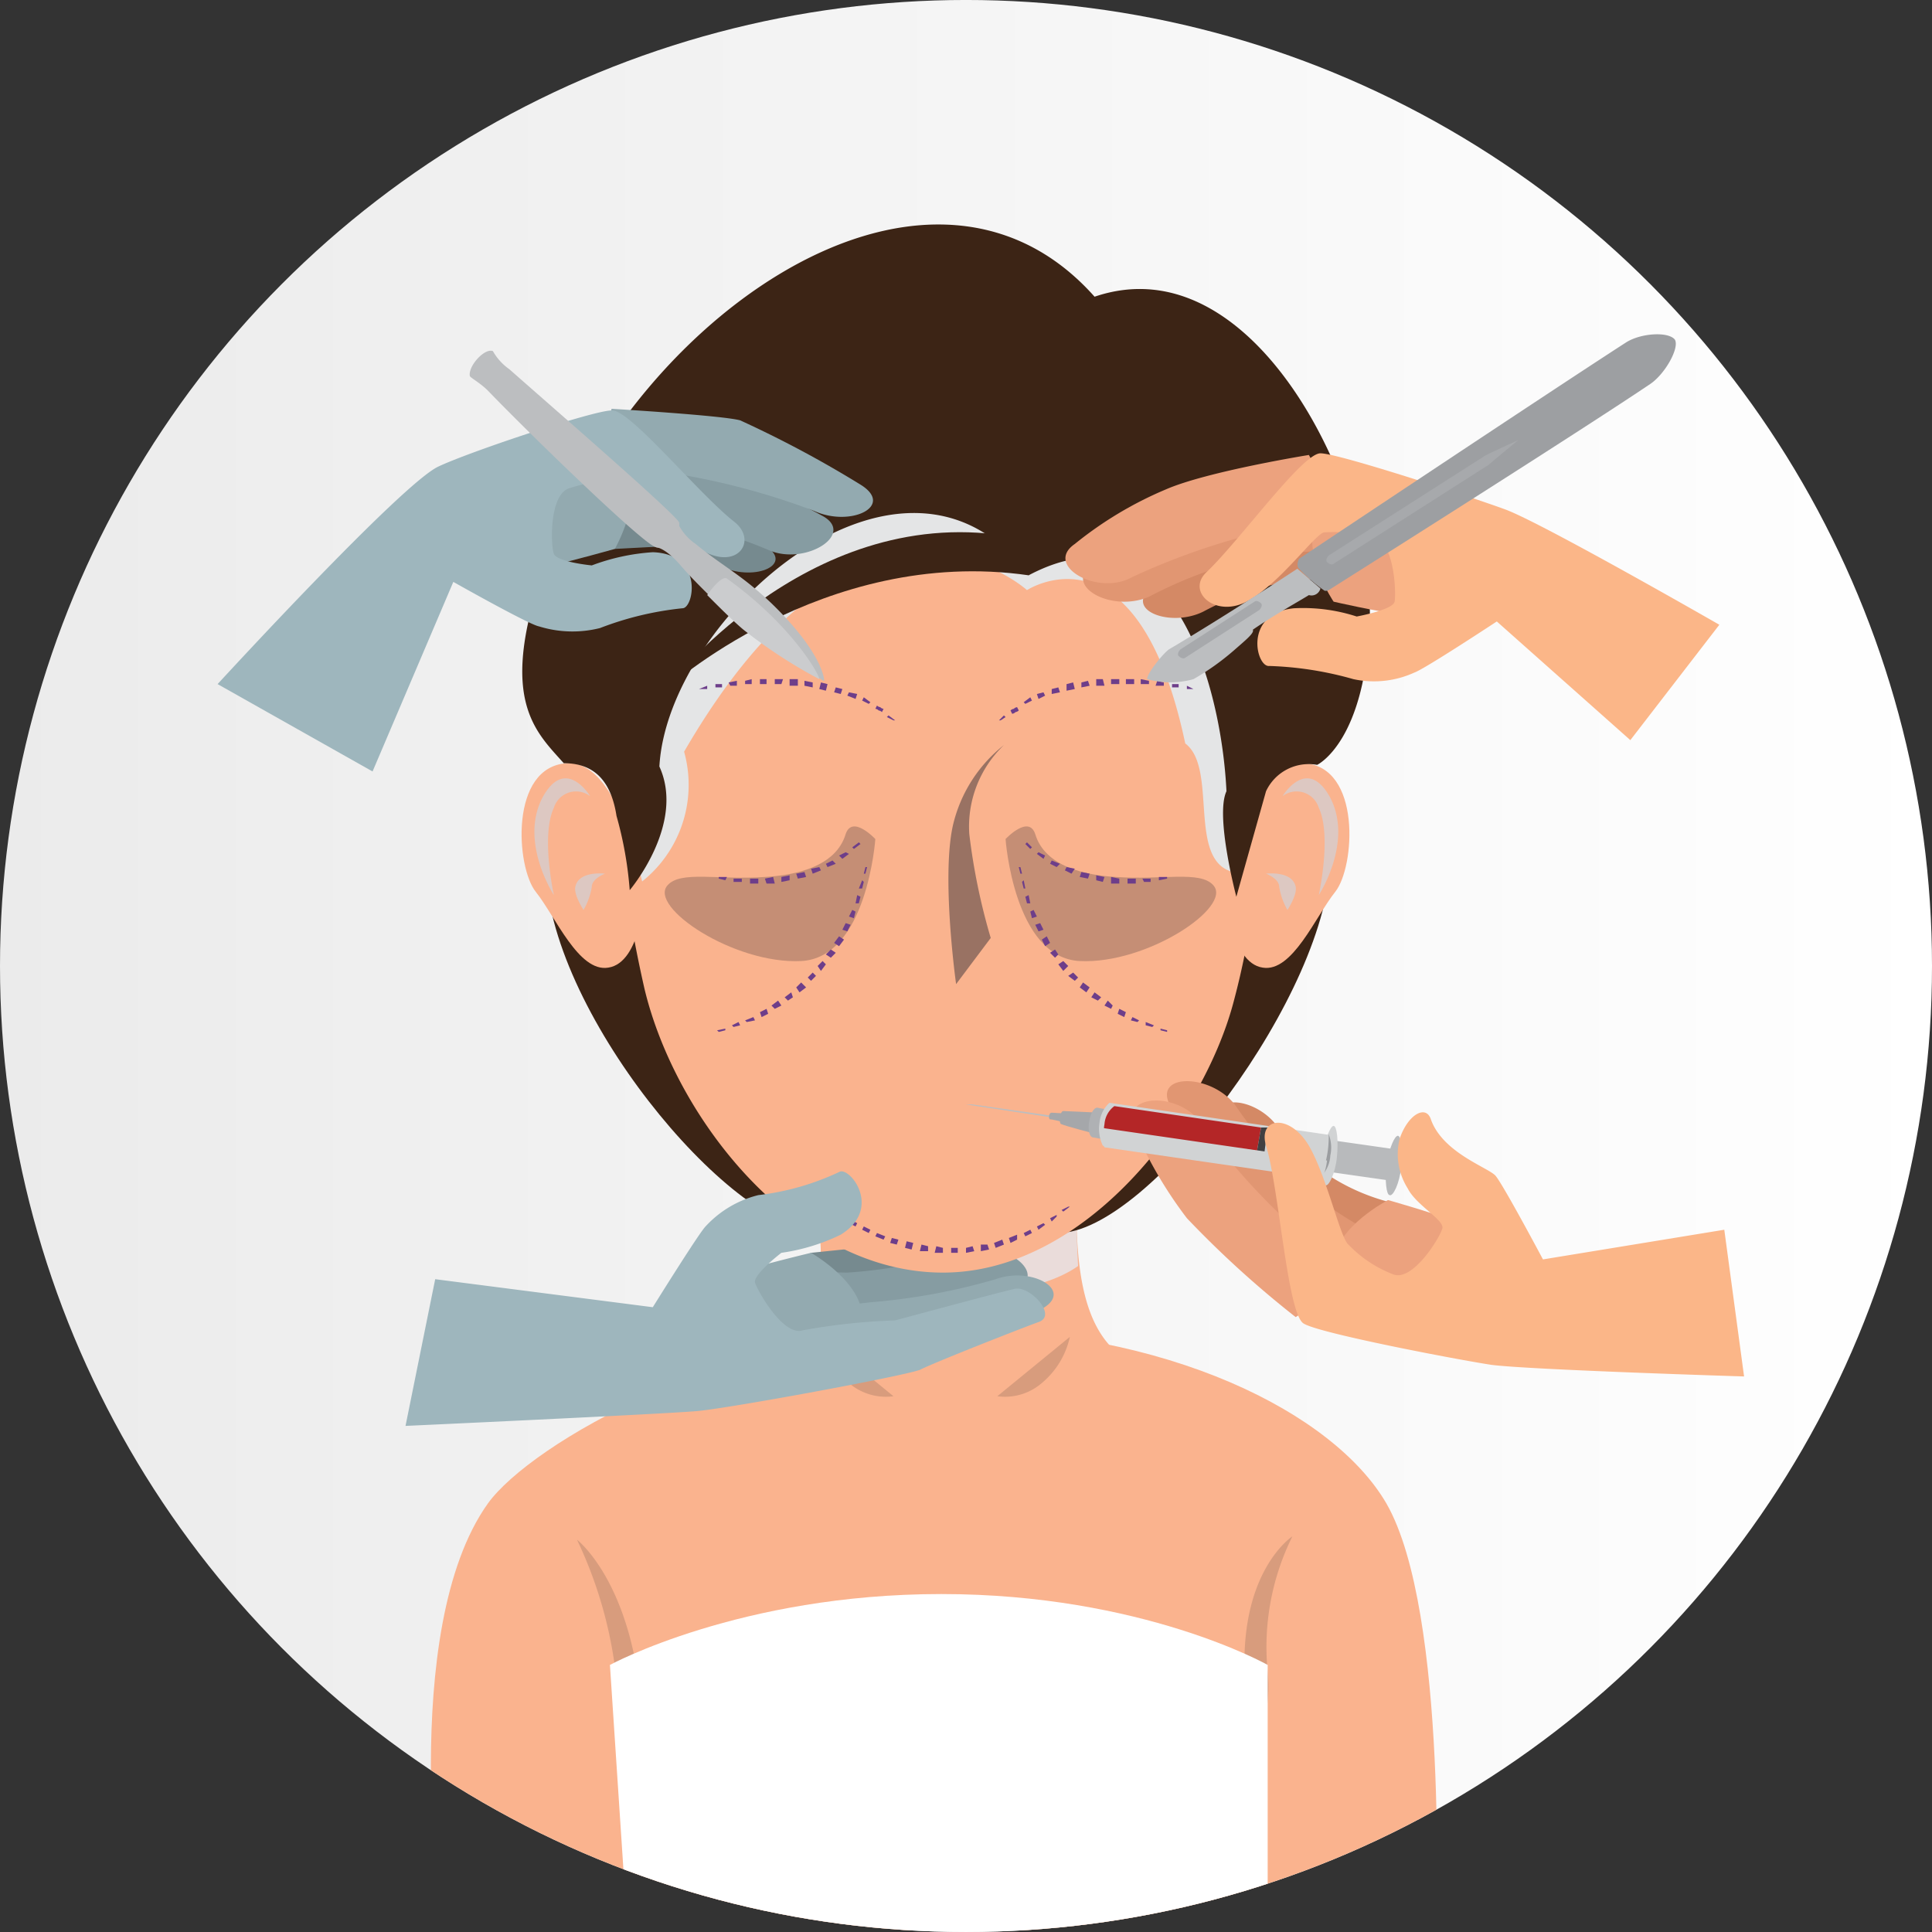 <svg xmlns="http://www.w3.org/2000/svg" xmlns:xlink="http://www.w3.org/1999/xlink" width="117.2" height="117.199" viewBox="0 0 117.2 117.199">
  <rect x="0" y="0" width="117.2" height="117.199" fill="#333333" stroke="none"/>
  <defs>
    <linearGradient id="linear-gradient" y1="0.5" x2="1" y2="0.5" gradientUnits="objectBoundingBox">
      <stop offset="0" stop-color="#ebebeb"/>
      <stop offset="1" stop-color="#fff"/>
    </linearGradient>
    <clipPath id="clip-path">
      <circle id="Ellipse_1612" data-name="Ellipse 1612" cx="58.6" cy="58.6" r="58.6" transform="translate(8.2 8.8)"/>
    </clipPath>
  </defs>
  <g id="plastic_Surgeon" data-name="plastic Surgeon" transform="translate(-8.2 -8.801)">
    <circle id="Ellipse_1611" data-name="Ellipse 1611" cx="58.6" cy="58.6" r="58.6" transform="translate(8.2 8.8)" fill="url(#linear-gradient)"/>
    <g id="Group_6579" data-name="Group 6579">
      <g id="Group_6578" data-name="Group 6578" clip-path="url(#clip-path)">
        <g id="Group_6573" data-name="Group 6573">
          <g id="Group_6547" data-name="Group 6547">
            <path id="Path_44561" data-name="Path 44561" d="M37.8,100c-5.5,7.7-2.8,25.9-2.8,25.9H95.3s.8-19.3-3-25.9C89.1,94.5,79,89.4,65.7,89.4S40.4,96.4,37.8,100Z" fill="#fab38e"/>
            <path id="Path_44562" data-name="Path 44562" d="M75.5,90.4c-.3.7-.3,2.3-2.2,3.4-1.1.7-3,1.2-6,1.2-8.1,0-13-3.7-12-4.5a7.448,7.448,0,0,0,2.5-7.4,38.848,38.848,0,0,1-.6-5.3,2.958,2.958,0,0,1,.2-1c.9-2.1,4.5-3.1,8-3.1h.7c3.8.1,7.4,1.2,7.4,3.3C73.6,81.5,72.9,87.5,75.5,90.4Z" fill="#fab38e"/>
            <path id="Path_44563" data-name="Path 44563" d="M57.9,83.1a6.118,6.118,0,0,1-.8-3.1s.2-1.5.2-2.2a2.958,2.958,0,0,1,.2-1c.9-2.1,4.5-3.1,8-3.1h.7c3.8.1,7.4,1.2,7.4,3.3a82.227,82.227,0,0,0,0,8.6C70.5,87.8,62.6,88.3,57.9,83.1Z" fill="#eadcda"/>
            <path id="Path_44564" data-name="Path 44564" d="M85.1,110.2c.2,2-.3,3.6-.7,3.6s-.6-1.6-.7-3.6c-.2-6.2,2.9-8.2,2.9-8.2a15.1,15.1,0,0,0-1.5,8.2Z" fill="#d89c7d"/>
            <path id="Path_44565" data-name="Path 44565" d="M71.4,92.7a3.422,3.422,0,0,1-2.7.8l4.4-3.6a5.039,5.039,0,0,1-1.7,2.8Z" fill="#d89c7d"/>
            <path id="Path_44566" data-name="Path 44566" d="M59.7,92.7a3.422,3.422,0,0,0,2.7.8L58,89.9a4.43,4.43,0,0,0,1.7,2.8Z" fill="#d89c7d"/>
            <path id="Path_44567" data-name="Path 44567" d="M45.5,109.9c.3,1.9.6,3.9.9,3.9.4,0,.8-2,.4-3.9-1-5.7-3.6-7.7-3.6-7.7A25.953,25.953,0,0,1,45.5,109.9Z" fill="#d89c7d"/>
            <path id="Path_44568" data-name="Path 44568" d="M45.2,109.8l1.3,19.7H85.1V109.8s-7.6-4.3-19.8-4.3S45.2,109.8,45.2,109.8Z" fill="#fff"/>
          </g>
          <g id="Group_6548" data-name="Group 6548">
            <path id="Path_44569" data-name="Path 44569" d="M65,83.8a20.32,20.32,0,0,1-3.7.6l-3.9.4-5.5,3.3s6.7-.1,9.2-.7a44.581,44.581,0,0,0,6.8-2.3C69.9,84.2,67.2,83,65,83.8Z" fill="#768a8f"/>
            <path id="Path_44570" data-name="Path 44570" d="M66.8,84.6A28.711,28.711,0,0,1,59.6,86a26.077,26.077,0,0,1-5.8-.7L52.4,89s8.6.5,11.3,0a22.908,22.908,0,0,0,6.1-2C71.9,86.1,69.1,84,66.8,84.6Z" fill="#869ca2"/>
            <path id="Path_44571" data-name="Path 44571" d="M68.6,86.4A37.8,37.8,0,0,1,61,87.8a16.925,16.925,0,0,1-5.7-.2l.6,3.8s6.7.2,7.8,0a71.28,71.28,0,0,0,7.7-3.2C73.4,87.1,70.8,85.6,68.6,86.4Z" fill="#93aab0"/>
            <path id="Path_44572" data-name="Path 44572" d="M60.5,88.6c-.1-2.1-3.1-3.8-3.1-3.8s-2.5.6-4.2,1.1a2.727,2.727,0,0,1-2.3,0s1.9,4.1,3.5,4.8C56.1,91.5,59.7,88.8,60.5,88.6Z" fill="#93aab0"/>
          </g>
          <g id="Group_6570" data-name="Group 6570">
            <path id="Path_44573" data-name="Path 44573" d="M62.1,76.6c0,8.8.9,6.8-4.4,6.8-5.2,0-16.4-13.4-16.4-22.2s6.1-.5,11.3-.5C57.8,60.8,62.1,67.9,62.1,76.6Z" fill="#3c2415"/>
            <path id="Path_44574" data-name="Path 44574" d="M66.8,75.1c0,8.1,0,8.5,5.6,8.5,5.5,0,16.5-14.7,16.5-22.8s-6.5-.4-12-.4C71.2,60.4,66.8,67,66.8,75.1Z" fill="#3c2415"/>
            <path id="Path_44575" data-name="Path 44575" d="M85.3,49.9c-.1-1.7.1-4.4-.1-5.8-2.2-2.7-11.1-7.9-19.1-8-9-.1-17.2,5.1-20.5,8.5-.2,1.5-.3,8.8-.3,8.8a82.048,82.048,0,0,0,2,15.4C49.2,76.7,56.5,86,65.4,86,74,86,81.1,76.7,83,69.7,84.3,64.9,85,59.2,85.3,49.9Z" fill="#fab38e"/>
            <path id="Path_44576" data-name="Path 44576" d="M68.3,65.7l-2.1,2.8s-.9-6.4-.2-9.6A8.711,8.711,0,0,1,69.1,54,6.832,6.832,0,0,0,67,59.4a38.119,38.119,0,0,0,1.3,6.3Z" fill="#997263"/>
            <path id="Path_44577" data-name="Path 44577" d="M73.7,67.1c-4-.2-4.5-7.4-4.5-7.4s1.4-1.5,1.8-.3c.6,2,3.1,2.5,4.9,2.6,2.8.2,5.1-.4,5.9.5C83,63.8,77.8,67.3,73.7,67.1Z" fill="#906a5c" opacity="0.5"/>
            <path id="Path_44578" data-name="Path 44578" d="M56.8,67.1c4-.2,4.5-7.4,4.5-7.4s-1.4-1.5-1.8-.3c-.6,2-3.1,2.5-4.9,2.6-2.8.2-5.1-.4-5.9.5C47.5,63.8,52.7,67.3,56.8,67.1Z" fill="#906a5c" opacity="0.5"/>
            <path id="Path_44579" data-name="Path 44579" d="M82.7,51.2a15.986,15.986,0,0,1,.5-2.1A6.938,6.938,0,0,1,82,45.2a6.831,6.831,0,0,0-1.7-3.9L65,35.7c.2.2-13.8,5.6-13.8,5.6a7.028,7.028,0,0,0-2.3,4.6,8.149,8.149,0,0,1-1.2,3.9c.2.7-1.3,13-1.3,13a7.492,7.492,0,0,0,3.3-8.4c10.9-18.8,20.8-9.8,20.8-9.8s6.7-4.4,9.6,9.3c2,1.5.1,7.1,2.9,7.8C83.1,61.4,82.3,55.1,82.7,51.2Z" fill="#e4e5e6"/>
            <g id="Group_6549" data-name="Group 6549">
              <path id="Path_44580" data-name="Path 44580" d="M47.3,63s-.2,4.2-2.2,4.5c-1.8.3-3.2-3.1-4.4-4.6s-1.6-7.6,1.9-7.8C45.9,54.9,47.3,63,47.3,63Z" fill="#fab38e"/>
              <path id="Path_44581" data-name="Path 44581" d="M41.1,57.2c-1.4,2.7.7,5.9.7,5.9s-.8-3.6,0-5.3a1.41,1.41,0,0,1,2.2-.7S42.5,54.6,41.1,57.2Z" fill="#ddc8c2"/>
              <path id="Path_44582" data-name="Path 44582" d="M44.1,62.6a4.169,4.169,0,0,1-.5,1.4s-.6-.9-.5-1.4c.2-1,1.8-.8,1.8-.8S44.1,62.1,44.1,62.6Z" fill="#ddc8c2"/>
            </g>
            <g id="Group_6550" data-name="Group 6550">
              <path id="Path_44583" data-name="Path 44583" d="M82.6,63s.2,4.2,2.2,4.5c1.8.3,3.2-3.1,4.4-4.6s1.6-7.6-1.9-7.8C84.1,54.9,82.6,63,82.6,63Z" fill="#fab38e"/>
              <path id="Path_44584" data-name="Path 44584" d="M88.9,57.2c1.4,2.7-.7,5.9-.7,5.9s.8-3.6,0-5.3a1.41,1.41,0,0,0-2.2-.7S87.5,54.6,88.9,57.2Z" fill="#ddc8c2"/>
              <path id="Path_44585" data-name="Path 44585" d="M85.8,62.6a4.169,4.169,0,0,0,.5,1.4s.6-.9.5-1.4c-.2-1-1.8-.8-1.8-.8S85.8,62.1,85.8,62.6Z" fill="#ddc8c2"/>
            </g>
            <path id="Path_44586" data-name="Path 44586" d="M91.3,46.2c.1-7.7-7-22.7-16.7-19.4-10.4-11.7-29.2,2-33.9,18-2,6.7.1,8.5,1.7,10.3,1.4,0,2.8.6,3.2,3.2a22.767,22.767,0,0,1,.8,4.5s3.4-4,1.8-7.5c.5-9.1,14.9-21.8,22.4-11.6,8.7-4.6,11.7,6.7,12,13.1-.7,1.5.6,6.4.6,6.4L85,56.8a2.856,2.856,0,0,1,3.1-1.6S91.1,53.8,91.3,46.2Z" fill="#3c2415"/>
            <path id="Path_44587" data-name="Path 44587" d="M69.2,41.3C57,39.4,48.5,50.7,48.5,50.7s9.6-8.8,22.1-7C71.3,42.6,70.5,41.5,69.2,41.3Z" fill="#3c2415"/>
            <g id="Group_6552" data-name="Group 6552">
              <g id="Group_6551" data-name="Group 6551">
                <path id="Path_44588" data-name="Path 44588" d="M62.9,53l-.1-.2h0Z" fill="#6d3e8a"/>
                <path id="Path_44589" data-name="Path 44589" d="M62.4,52.5l-.4-.2.1-.1.4.3Z" fill="#6d3e8a"/>
                <path id="Path_44590" data-name="Path 44590" d="M61.7,52a.349.349,0,0,0-.2-.1.31.31,0,0,0-.2-.1l.1-.2a.349.349,0,0,0,.2.1.31.31,0,0,0,.2.1Z" fill="#6d3e8a"/>
                <path id="Path_44591" data-name="Path 44591" d="M60.9,51.5l-.4-.2.1-.2.4.3Z" fill="#6d3e8a"/>
                <path id="Path_44592" data-name="Path 44592" d="M60.1,51.2l-.5-.2.1-.2.5.1Z" fill="#6d3e8a"/>
                <path id="Path_44593" data-name="Path 44593" d="M59.2,50.9l-.4-.1.1-.3.4.1Z" fill="#6d3e8a"/>
                <path id="Path_44594" data-name="Path 44594" d="M58.3,50.7l-.4-.1.1-.4.4.1Z" fill="#6d3e8a"/>
                <path id="Path_44595" data-name="Path 44595" d="M57.5,50.5l-.5-.1v-.3l.5.1Z" fill="#6d3e8a"/>
                <path id="Path_44596" data-name="Path 44596" d="M56.6,50.4h-.5V50h.5Z" fill="#6d3e8a"/>
                <path id="Path_44597" data-name="Path 44597" d="M55.6,50.3h-.4V50h.5Z" fill="#6d3e8a"/>
                <path id="Path_44598" data-name="Path 44598" d="M54.7,50.3h-.4V50h.4Z" fill="#6d3e8a"/>
                <path id="Path_44599" data-name="Path 44599" d="M53.8,50.3h-.4v-.2l.4-.1Z" fill="#6d3e8a"/>
                <path id="Path_44600" data-name="Path 44600" d="M52.9,50.4h-.4l-.1-.2.5-.1Z" fill="#6d3e8a"/>
                <path id="Path_44601" data-name="Path 44601" d="M52,50.5h-.4v-.2H52Z" fill="#6d3e8a"/>
                <path id="Path_44602" data-name="Path 44602" d="M51.1,50.6h-.5l.5-.2Z" fill="#6d3e8a"/>
                <path id="Path_44603" data-name="Path 44603" d="M50.2,50.7Z" fill="#6d3e8a"/>
              </g>
            </g>
            <g id="Group_6554" data-name="Group 6554">
              <g id="Group_6553" data-name="Group 6553">
                <path id="Path_44604" data-name="Path 44604" d="M68.3,53l.2-.2h0Z" fill="#6d3e8a"/>
                <path id="Path_44605" data-name="Path 44605" d="M68.8,52.5l.3-.3.1.1-.3.2Z" fill="#6d3e8a"/>
                <path id="Path_44606" data-name="Path 44606" d="M69.5,51.9a.349.349,0,0,1,.2-.1.31.31,0,0,1,.2-.1l.1.2a.349.349,0,0,1-.2.1.31.31,0,0,1-.2.1Z" fill="#6d3e8a"/>
                <path id="Path_44607" data-name="Path 44607" d="M70.3,51.4l.4-.3.1.2-.4.2Z" fill="#6d3e8a"/>
                <path id="Path_44608" data-name="Path 44608" d="M71.1,50.9l.4-.1.1.2-.4.2Z" fill="#6d3e8a"/>
                <path id="Path_44609" data-name="Path 44609" d="M72,50.6l.4-.1.1.3-.5.1Z" fill="#6d3e8a"/>
                <path id="Path_44610" data-name="Path 44610" d="M72.9,50.3l.4-.1.1.4-.5.1Z" fill="#6d3e8a"/>
                <path id="Path_44611" data-name="Path 44611" d="M73.8,50.2l.4-.1.1.3-.5.1Z" fill="#6d3e8a"/>
                <path id="Path_44612" data-name="Path 44612" d="M74.7,50h.4l.1.4h-.5Z" fill="#6d3e8a"/>
                <path id="Path_44613" data-name="Path 44613" d="M75.6,50h.5v.3h-.5Z" fill="#6d3e8a"/>
                <path id="Path_44614" data-name="Path 44614" d="M76.5,50H77v.3h-.5Z" fill="#6d3e8a"/>
                <path id="Path_44615" data-name="Path 44615" d="M77.4,50l.5.1v.2h-.5Z" fill="#6d3e8a"/>
                <path id="Path_44616" data-name="Path 44616" d="M78.4,50.1l.4.1v.2h-.5Z" fill="#6d3e8a"/>
                <path id="Path_44617" data-name="Path 44617" d="M79.3,50.3h.4v.2h-.4Z" fill="#6d3e8a"/>
                <path id="Path_44618" data-name="Path 44618" d="M80.2,50.4l.4.2h-.4Z" fill="#6d3e8a"/>
                <path id="Path_44619" data-name="Path 44619" d="M81.1,50.7Z" fill="#6d3e8a"/>
              </g>
            </g>
            <g id="Group_6557" data-name="Group 6557">
              <g id="Group_6556" data-name="Group 6556">
                <g id="Group_6555" data-name="Group 6555">
                  <path id="Path_44620" data-name="Path 44620" d="M69.9,59.4l.2.2h0Z" fill="#6d3e8a"/>
                  <path id="Path_44621" data-name="Path 44621" d="M70.5,59.9l.3.3-.1.1-.3-.3Z" fill="#6d3e8a"/>
                  <path id="Path_44622" data-name="Path 44622" d="M71.2,60.5l.4.2-.1.2-.4-.3Z" fill="#6d3e8a"/>
                  <path id="Path_44623" data-name="Path 44623" d="M72,61l.5.2-.2.2-.4-.2Z" fill="#6d3e8a"/>
                  <path id="Path_44624" data-name="Path 44624" d="M72.9,61.4l.5.1-.2.3-.4-.2Z" fill="#6d3e8a"/>
                  <path id="Path_44625" data-name="Path 44625" d="M73.8,61.7l.5.1-.1.3-.5-.1Z" fill="#6d3e8a"/>
                  <path id="Path_44626" data-name="Path 44626" d="M74.7,61.9l.5.1-.1.3-.4-.1Z" fill="#6d3e8a"/>
                  <path id="Path_44627" data-name="Path 44627" d="M75.6,62l.5.1v.3h-.5Z" fill="#6d3e8a"/>
                  <path id="Path_44628" data-name="Path 44628" d="M76.6,62.1h.5v.3h-.5Z" fill="#6d3e8a"/>
                  <path id="Path_44629" data-name="Path 44629" d="M77.5,62.1H78v.2h-.4Z" fill="#6d3e8a"/>
                  <path id="Path_44630" data-name="Path 44630" d="M78.5,62H79v.1l-.5.1Z" fill="#6d3e8a"/>
                  <path id="Path_44631" data-name="Path 44631" d="M79.5,61.9l.2-.1Z" fill="#6d3e8a"/>
                </g>
              </g>
            </g>
            <g id="Group_6560" data-name="Group 6560">
              <g id="Group_6559" data-name="Group 6559">
                <g id="Group_6558" data-name="Group 6558">
                  <path id="Path_44632" data-name="Path 44632" d="M57.6,81.5l.2.1v.1Z" fill="#6d3e8a"/>
                  <path id="Path_44633" data-name="Path 44633" d="M58.2,81.9l.4.2-.1.1Z" fill="#6d3e8a"/>
                  <path id="Path_44634" data-name="Path 44634" d="M59,82.4l.4.2-.1.1-.4-.2Z" fill="#6d3e8a"/>
                  <path id="Path_44635" data-name="Path 44635" d="M59.8,82.8l.4.2-.1.2-.4-.2Z" fill="#6d3e8a"/>
                  <path id="Path_44636" data-name="Path 44636" d="M60.6,83.2l.4.2-.1.2-.4-.2Z" fill="#6d3e8a"/>
                  <path id="Path_44637" data-name="Path 44637" d="M61.4,83.6l.5.2-.1.2-.5-.2Z" fill="#6d3e8a"/>
                  <path id="Path_44638" data-name="Path 44638" d="M62.3,83.9l.4.1-.1.3-.4-.1Z" fill="#6d3e8a"/>
                  <path id="Path_44639" data-name="Path 44639" d="M63.2,84.1l.4.1-.1.4-.4-.1Z" fill="#6d3e8a"/>
                  <path id="Path_44640" data-name="Path 44640" d="M64.1,84.3l.4.1v.3H64Z" fill="#6d3e8a"/>
                  <path id="Path_44641" data-name="Path 44641" d="M65,84.4l.4.1v.3h-.5Z" fill="#6d3e8a"/>
                  <path id="Path_44642" data-name="Path 44642" d="M65.9,84.5h.4v.3h-.4Z" fill="#6d3e8a"/>
                  <path id="Path_44643" data-name="Path 44643" d="M66.8,84.5l.4-.1.1.3-.5.1Z" fill="#6d3e8a"/>
                  <path id="Path_44644" data-name="Path 44644" d="M67.7,84.3h.4l.1.3-.5.1Z" fill="#6d3e8a"/>
                  <path id="Path_44645" data-name="Path 44645" d="M68.5,84.2,69,84l.1.3-.5.2Z" fill="#6d3e8a"/>
                  <path id="Path_44646" data-name="Path 44646" d="M69.4,83.9l.5-.2V84l-.4.2Z" fill="#6d3e8a"/>
                  <path id="Path_44647" data-name="Path 44647" d="M70.3,83.6l.4-.2.1.2-.4.2Z" fill="#6d3e8a"/>
                  <path id="Path_44648" data-name="Path 44648" d="M71.1,83.2l.4-.2.1.1-.4.3Z" fill="#6d3e8a"/>
                  <path id="Path_44649" data-name="Path 44649" d="M71.9,82.7l.4-.2v.1l-.3.3Z" fill="#6d3e8a"/>
                  <path id="Path_44650" data-name="Path 44650" d="M72.6,82.2,73,82h.1l-.4.3Z" fill="#6d3e8a"/>
                  <path id="Path_44651" data-name="Path 44651" d="M73.4,81.7l.1-.2Z" fill="#6d3e8a"/>
                </g>
              </g>
            </g>
            <g id="Group_6563" data-name="Group 6563">
              <g id="Group_6562" data-name="Group 6562">
                <g id="Group_6561" data-name="Group 6561">
                  <path id="Path_44652" data-name="Path 44652" d="M69.9,60.7l.1.2h0Z" fill="#6d3e8a"/>
                  <path id="Path_44653" data-name="Path 44653" d="M70.1,61.4l.1.4h-.1l-.1-.4Z" fill="#6d3e8a"/>
                  <path id="Path_44654" data-name="Path 44654" d="M70.3,62.2l.1.5h-.1l-.1-.4Z" fill="#6d3e8a"/>
                  <path id="Path_44655" data-name="Path 44655" d="M70.6,63.1l.1.5h-.2l-.1-.4Z" fill="#6d3e8a"/>
                  <path id="Path_44656" data-name="Path 44656" d="M70.9,64l.2.4-.3.1-.1-.4Z" fill="#6d3e8a"/>
                  <path id="Path_44657" data-name="Path 44657" d="M71.3,64.8l.2.4-.3.1-.2-.4Z" fill="#6d3e8a"/>
                  <path id="Path_44658" data-name="Path 44658" d="M71.7,65.6l.2.4-.3.2-.2-.4Z" fill="#6d3e8a"/>
                  <path id="Path_44659" data-name="Path 44659" d="M72.2,66.4l.2.3-.2.2-.3-.3Z" fill="#6d3e8a"/>
                  <path id="Path_44660" data-name="Path 44660" d="M72.7,67.1l.3.3-.3.3-.3-.4Z" fill="#6d3e8a"/>
                  <path id="Path_44661" data-name="Path 44661" d="M73.3,67.8l.3.3-.2.2L73,68Z" fill="#6d3e8a"/>
                  <path id="Path_44662" data-name="Path 44662" d="M73.9,68.4l.4.3-.2.3-.4-.3Z" fill="#6d3e8a"/>
                  <path id="Path_44663" data-name="Path 44663" d="M74.6,69l.4.3-.2.2-.4-.2Z" fill="#6d3e8a"/>
                  <path id="Path_44664" data-name="Path 44664" d="M75.4,69.5l.3.3-.1.2-.4-.2Z" fill="#6d3e8a"/>
                  <path id="Path_44665" data-name="Path 44665" d="M76.1,70l.4.2-.1.3-.4-.2Z" fill="#6d3e8a"/>
                  <path id="Path_44666" data-name="Path 44666" d="M76.9,70.5l.4.2-.1.1-.4-.1Z" fill="#6d3e8a"/>
                  <path id="Path_44667" data-name="Path 44667" d="M77.7,70.8l.5.2-.1.1-.4-.1Z" fill="#6d3e8a"/>
                  <path id="Path_44668" data-name="Path 44668" d="M78.6,71.2l.4.1v.1l-.4-.1Z" fill="#6d3e8a"/>
                  <path id="Path_44669" data-name="Path 44669" d="M79.5,71.4l.2.1Z" fill="#6d3e8a"/>
                </g>
              </g>
            </g>
            <g id="Group_6566" data-name="Group 6566">
              <g id="Group_6565" data-name="Group 6565">
                <g id="Group_6564" data-name="Group 6564">
                  <path id="Path_44670" data-name="Path 44670" d="M60.8,59.4l-.1.2h0Z" fill="#6d3e8a"/>
                  <path id="Path_44671" data-name="Path 44671" d="M60.4,60l-.4.3-.1-.1.4-.3Z" fill="#6d3e8a"/>
                  <path id="Path_44672" data-name="Path 44672" d="M59.7,60.6l-.4.3-.2-.2.4-.2Z" fill="#6d3e8a"/>
                  <path id="Path_44673" data-name="Path 44673" d="M58.9,61.2l-.5.2-.1-.2.4-.2Z" fill="#6d3e8a"/>
                  <path id="Path_44674" data-name="Path 44674" d="M58,61.6l-.5.2-.1-.3.5-.1Z" fill="#6d3e8a"/>
                  <path id="Path_44675" data-name="Path 44675" d="M57.1,62l-.5.1-.1-.3.5-.1Z" fill="#6d3e8a"/>
                  <path id="Path_44676" data-name="Path 44676" d="M56.1,62.2l-.5.1V62l.5-.1Z" fill="#6d3e8a"/>
                  <path id="Path_44677" data-name="Path 44677" d="M55.2,62.4h-.5l-.1-.3.5-.1Z" fill="#6d3e8a"/>
                  <path id="Path_44678" data-name="Path 44678" d="M54.2,62.4h-.5v-.3h.5Z" fill="#6d3e8a"/>
                  <path id="Path_44679" data-name="Path 44679" d="M53.2,62.3h-.5v-.2h.5Z" fill="#6d3e8a"/>
                  <path id="Path_44680" data-name="Path 44680" d="M52.2,62.2l-.4-.1V62h.5Z" fill="#6d3e8a"/>
                  <path id="Path_44681" data-name="Path 44681" d="M51.3,61.9l-.2-.1Z" fill="#6d3e8a"/>
                </g>
              </g>
            </g>
            <g id="Group_6569" data-name="Group 6569">
              <g id="Group_6568" data-name="Group 6568">
                <g id="Group_6567" data-name="Group 6567">
                  <path id="Path_44682" data-name="Path 44682" d="M60.8,60.7v.2h0Z" fill="#6d3e8a"/>
                  <path id="Path_44683" data-name="Path 44683" d="M60.8,61.4l-.1.4h-.1l.1-.4Z" fill="#6d3e8a"/>
                  <path id="Path_44684" data-name="Path 44684" d="M60.6,62.3l-.1.4h-.2l.2-.5Z" fill="#6d3e8a"/>
                  <path id="Path_44685" data-name="Path 44685" d="M60.4,63.2l-.1.4h-.2l.1-.5Z" fill="#6d3e8a"/>
                  <path id="Path_44686" data-name="Path 44686" d="M60.1,64.1l-.1.4-.3-.1.2-.4Z" fill="#6d3e8a"/>
                  <path id="Path_44687" data-name="Path 44687" d="M59.8,64.9l-.2.4-.3-.1.2-.4Z" fill="#6d3e8a"/>
                  <path id="Path_44688" data-name="Path 44688" d="M59.4,65.8l-.3.4-.3-.2.3-.4Z" fill="#6d3e8a"/>
                  <path id="Path_44689" data-name="Path 44689" d="M58.9,66.6l-.3.3-.3-.2.3-.3Z" fill="#6d3e8a"/>
                  <path id="Path_44690" data-name="Path 44690" d="M58.3,67.3l-.3.4-.2-.3.3-.3Z" fill="#6d3e8a"/>
                  <path id="Path_44691" data-name="Path 44691" d="M57.7,68l-.3.3-.2-.2.3-.3Z" fill="#6d3e8a"/>
                  <path id="Path_44692" data-name="Path 44692" d="M57.1,68.7l-.4.3-.2-.3.3-.3Z" fill="#6d3e8a"/>
                  <path id="Path_44693" data-name="Path 44693" d="M56.3,69.3l-.3.2-.2-.2.4-.3Z" fill="#6d3e8a"/>
                  <path id="Path_44694" data-name="Path 44694" d="M55.6,69.8l-.4.2-.2-.2.4-.3Z" fill="#6d3e8a"/>
                  <path id="Path_44695" data-name="Path 44695" d="M54.8,70.3l-.4.2-.1-.3.4-.2Z" fill="#6d3e8a"/>
                  <path id="Path_44696" data-name="Path 44696" d="M54,70.7l-.5.1-.1-.1.5-.2Z" fill="#6d3e8a"/>
                  <path id="Path_44697" data-name="Path 44697" d="M53.1,71l-.4.1-.1-.1.4-.2Z" fill="#6d3e8a"/>
                  <path id="Path_44698" data-name="Path 44698" d="M52.2,71.3l-.4.1-.1-.1.5-.1Z" fill="#6d3e8a"/>
                  <path id="Path_44699" data-name="Path 44699" d="M51.3,71.4l-.2.1Z" fill="#6d3e8a"/>
                </g>
              </g>
            </g>
          </g>
          <g id="Group_6572" data-name="Group 6572">
            <path id="Path_44700" data-name="Path 44700" d="M52,43.2c-1-.4-2.7-1.3-2.7-1.3l-3.8.2-5.2-4s6.6,0,9.1.7c2.4.8,3.7,2.2,5.2,3.1C56.4,43,54.1,44.1,52,43.2Z" fill="#768a8f"/>
            <path id="Path_44701" data-name="Path 44701" d="M54.9,42.2a28.827,28.827,0,0,0-7.1-2,25.231,25.231,0,0,0-5.8.2l-1.1-3.8s8.6.3,11.3,1a30.7,30.7,0,0,1,5.9,2.5C60.1,41.2,57.1,43.1,54.9,42.2Z" fill="#869ca2"/>
            <path id="Path_44702" data-name="Path 44702" d="M57.6,39.8a43.458,43.458,0,0,0-7.5-2.1,24.685,24.685,0,0,0-5.7-.4l.9-3.7s6.7.4,7.8.7a66.856,66.856,0,0,1,7.3,3.9C62.5,39.5,59.8,40.8,57.6,39.8Z" fill="#93aab0"/>
            <path id="Path_44703" data-name="Path 44703" d="M46.3,37.2c.9,1.9-.8,4.9-.8,4.9s-2.5.7-4.2,1.1-2,1.1-2,1.1-.4-4.5.7-5.9C41.2,36.9,45.6,37.5,46.3,37.2Z" fill="#93aab0"/>
            <path id="Path_44704" data-name="Path 44704" d="M21.4,50.3S32.6,38.1,34.8,37.1c1.9-.9,9.4-3.4,10.5-3.4,1.1-.1,5.3,5.1,7.5,6.8,1.3,1.1.2,2.8-1.8,1.8-1.9-1-4.5-4.3-5.2-4.4a10.2,10.2,0,0,0-3,.5c-1.3.3-1.2,3.5-1,4s2.3.7,2.3.7a12.847,12.847,0,0,1,3.7-.8c3.1.1,2.5,3.4,1.8,3.4a19.273,19.273,0,0,0-5,1.2,6.842,6.842,0,0,1-3.7-.1c-.6-.1-5.2-2.7-5.2-2.7L30.8,55.6Z" fill="#9eb6bd"/>
            <g id="Group_6571" data-name="Group 6571">
              <path id="Path_44705" data-name="Path 44705" d="M50.4,41.8a3.193,3.193,0,0,1-1.1-1.3L48,42s.5,0,1.4,1c.6.7,1,1.1,1.8,1.9s1.6,1.6,2.2,2.1A30.08,30.08,0,0,0,58,50a.31.31,0,0,0,.2.1s0-1.6-3.2-4.7C53.1,43.6,52.1,43.2,50.4,41.8Z" fill="#bcbec0"/>
              <path id="Path_44706" data-name="Path 44706" d="M52.3,43.9c-.3-.2-1,.7-1.2,1,.8.8,1.6,1.6,2.2,2.1a30.079,30.079,0,0,0,4.6,3C57.9,49.7,56.2,46.7,52.3,43.9Z" fill="#cbccce"/>
              <path id="Path_44707" data-name="Path 44707" d="M38.1,30.1c-.5-.2-1.5.9-1.4,1.5,0,.1.6.4,1.1.9C40.2,35,47.3,41.9,48,42c.8.2,1.5-.9,1.4-1.5-.2-.5-7.7-7-10.3-9.3a3.375,3.375,0,0,1-1-1.1Z" fill="#bcbec0"/>
            </g>
          </g>
          <path id="Path_44708" data-name="Path 44708" d="M32.8,95.3s15.3-.7,17.7-.9c2.1-.2,12.4-2.1,13.5-2.5,1-.5,6.1-2.5,7.2-2.9,1.2-.4-.6-2.3-1.5-2-.9.2-7.2,1.9-7.2,1.9a38.169,38.169,0,0,0-5.6.6c-1.2.4-2.8-2.5-2.9-2.9-.1-.5,1.6-1.8,1.6-1.8a12.047,12.047,0,0,0,3.6-1.1c2.6-1.6.5-4.2-.1-3.8a15.835,15.835,0,0,1-4.9,1.4A6.442,6.442,0,0,0,51,83.2c-.4.4-3.2,4.9-3.2,4.9L34.6,86.4Z" fill="#9eb6bd"/>
        </g>
        <g id="Group_6575" data-name="Group 6575">
          <path id="Path_44709" data-name="Path 44709" d="M85.8,77.3a13.554,13.554,0,0,0,2.7,2.6,12.535,12.535,0,0,0,3.9,1.8l.4,6.3s-5.6-3.6-7.2-5.5A23.3,23.3,0,0,1,82.4,77C81.5,75,84.6,75.4,85.8,77.3Z" fill="#d48965"/>
          <path id="Path_44710" data-name="Path 44710" d="M83.1,75.8a31.579,31.579,0,0,0,4.8,5.5,24.178,24.178,0,0,0,5,3l-1.2,3.8s-7.1-4.9-8.9-6.9a26.174,26.174,0,0,1-3.6-5.3C78.1,73.9,81.6,73.9,83.1,75.8Z" fill="#e19672"/>
          <path id="Path_44711" data-name="Path 44711" d="M81.1,77a39.259,39.259,0,0,0,5.1,5.8,23.893,23.893,0,0,0,4.5,3.4l-3.9,2.5a61.459,61.459,0,0,1-6.6-6A25.459,25.459,0,0,1,77,77.2C76.1,75.1,79.8,75,81.1,77Z" fill="#eca27e"/>
          <path id="Path_44712" data-name="Path 44712" d="M89.1,85.3c.2-2.1,3.3-3.7,3.3-3.7s2.5.7,4.1,1.3,2.3.1,2.3.1-2.1,4-3.8,4.6C93.3,88.4,89.9,85.5,89.1,85.3Z" fill="#eca27e"/>
          <g id="Group_6574" data-name="Group 6574">
            <path id="Path_44713" data-name="Path 44713" d="M92.7,78.5a1.19,1.19,0,0,1,.2,1,1.15,1.15,0,0,1-.5.9l-6.3-.9a1.753,1.753,0,0,1-.1-1,1.288,1.288,0,0,1,.4-.9Z" fill="#b8babc"/>
            <path id="Path_44714" data-name="Path 44714" d="M72.1,76.5v.1l-5.3-.8h.4Z" fill="#bcbec0"/>
            <path id="Path_44715" data-name="Path 44715" d="M74.9,76.3l-.2,1.3s-1.9-.5-2.1-.6c-.2,0-.1-.8.1-.8S74.9,76.3,74.9,76.3Z" fill="#a5a7aa"/>
            <path id="Path_44716" data-name="Path 44716" d="M73.7,76.4l-.1.7s-1.5-.4-1.7-.4c-.1,0-.1-.4.1-.4C72.1,76.3,73.7,76.4,73.7,76.4Z" fill="#a5a7aa"/>
            <path id="Path_44717" data-name="Path 44717" d="M76.2,76.2,75.9,78s-.9-.1-1.4-.2-.2-1.9.3-1.8C75.2,76.1,76.2,76.2,76.2,76.2Z" fill="#afb1b4"/>
            <path id="Path_44718" data-name="Path 44718" d="M89.2,77.7l-13.7-2a1.9,1.9,0,0,0-.6,1.2,2.375,2.375,0,0,0,.2,1.4l13.7,2Z" fill="#d1d3d4"/>
            <path id="Path_44719" data-name="Path 44719" d="M84.7,77.2l-8.9-1.3a1.5,1.5,0,0,0-.6,1.1,1.725,1.725,0,0,0,.2,1.2l8.9,1.3Z" fill="#b42627"/>
            <path id="Path_44720" data-name="Path 44720" d="M84.8,79.5l.3-2.3h-.4l-.4,2.3Z" fill="#414042"/>
            <path id="Path_44721" data-name="Path 44721" d="M89.1,77.1c.2,0,.3.9.2,1.9s-.5,1.8-.7,1.7c-.2,0-.3-.9-.2-1.9C88.6,77.9,88.9,77.1,89.1,77.1Z" fill="#d1d3d4"/>
            <path id="Path_44722" data-name="Path 44722" d="M93,77.7c.2,0,.3.9.2,1.9s-.5,1.8-.7,1.7c-.2,0-.3-.9-.2-1.9C92.5,78.4,92.8,77.7,93,77.7Z" fill="#b8babc"/>
            <path id="Path_44723" data-name="Path 44723" d="M88.7,78.9a10.375,10.375,0,0,1-.3,1.2,1.921,1.921,0,0,0,.5-1.2,2.251,2.251,0,0,0-.1-1.3A6.149,6.149,0,0,1,88.7,78.9Z" fill="#9b9da0"/>
            <path id="Path_44724" data-name="Path 44724" d="M74.9,77.2a2.539,2.539,0,0,0,.3,1.2s13.1,1.9,13.2,1.9a3.632,3.632,0,0,0,.3-1.1Z" fill="#d1d3d4"/>
          </g>
          <path id="Path_44725" data-name="Path 44725" d="M114,92.3s-12.9-.4-15.3-.7c-2-.3-10.4-1.9-11.4-2.5-1-.5-1.5-8.2-2.3-10.8-.5-1.7,1.4-2,2.6,0,1.1,1.9,1.9,5.6,2.4,6a7.425,7.425,0,0,0,2.7,1.8c1.2.5,2.9-2.3,3-2.8s-1.6-1.4-2.1-2.4a3.9,3.9,0,0,1-.5-3c.5-1.5,1.6-2.1,1.9-1.2.7,2,3.4,2.9,3.9,3.4.4.4,2.9,5.1,2.9,5.1l11-1.8Z" fill="#fbb688"/>
        </g>
        <g id="Group_6577" data-name="Group 6577">
          <path id="Path_44726" data-name="Path 44726" d="M81.2,45.9a18.435,18.435,0,0,1,4.1-1.6c1.7-.4,3.7-.4,4.7-.6a36.946,36.946,0,0,0,2.6-3.8s-6.6.4-9,1.3a22.8,22.8,0,0,0-5.5,3.2C76.3,45.8,79.2,46.9,81.2,45.9Z" fill="#d48965"/>
          <path id="Path_44727" data-name="Path 44727" d="M77.9,45a27.068,27.068,0,0,1,6.9-2.5,30.277,30.277,0,0,1,5.8-.2l.8-3.9s-8.6.9-11.2,1.7A21.512,21.512,0,0,0,74.5,43C72.6,44.3,75.6,46,77.9,45Z" fill="#e19672"/>
          <path id="Path_44728" data-name="Path 44728" d="M76.9,43.8a42,42,0,0,1,7.3-2.6,18.336,18.336,0,0,1,5.6-.7l-2.2-4.1s-6.2,1-8.7,2.1a22.758,22.758,0,0,0-5.5,3.3C71.5,43.1,74.8,45,76.9,43.8Z" fill="#eca27e"/>
          <path id="Path_44729" data-name="Path 44729" d="M88,40.5c-.8,2,1.1,4.8,1.1,4.8s2.6.6,4.2.8c1.7.2,2.1,1,2.1,1s.1-4.5-1.1-5.9S88.8,40.7,88,40.5Z" fill="#eca27e"/>
          <path id="Path_44730" data-name="Path 44730" d="M112.5,46.7s-10.8-6.2-13-7c-1.9-.7-10.1-3.4-11.2-3.4s-4.9,5.3-6.9,7.2c-1.3,1.2.6,2.9,2.6,1.7,1.9-1.1,3.9-3.9,4.5-4.1a8.8,8.8,0,0,1,3,.3c1.3.2,1.4,3.4,1.3,3.9s-2.3.9-2.3.9a10.525,10.525,0,0,0-3.8-.5c-3.1.3-2.3,3.6-1.5,3.5a20.917,20.917,0,0,1,5.1.8,5.9,5.9,0,0,0,3.7-.4c.6-.2,5-3.1,5-3.1l8.1,7.2Z" fill="#fbb688"/>
          <g id="Group_6576" data-name="Group 6576">
            <path id="Path_44731" data-name="Path 44731" d="M86.9,43.3l1.4,1.2a.556.556,0,0,1-.7.4c-.3.2-2.1,1.2-3.4,2.1.1.2-.4.6-1.2,1.3A15.389,15.389,0,0,1,80.6,50a5.19,5.19,0,0,1-2.8,0c-.1-.2.8-1.4,1.3-1.8C82.5,46.2,86.9,43.3,86.9,43.3Z" fill="#bcbec0"/>
            <path id="Path_44732" data-name="Path 44732" d="M109.8,29.4c.3.5-.6,2.1-1.5,2.7-4.6,3.1-19.5,12.5-19.5,12.5s-.2.1-.3,0A10.018,10.018,0,0,1,87,43.3c-.2-.2,0-.6,0-.6s15-10,19.8-13.1C107.7,29,109.4,28.9,109.8,29.4Z" fill="#9d9fa2"/>
            <path id="Path_44733" data-name="Path 44733" d="M84.3,45.3c.1-.1.3,0,.4.1h0c.1.1,0,.3-.1.4l-4.5,2.9c-.1.1-.3,0-.4-.1h0c-.1-.1,0-.3.1-.4Z" fill="#a7a9ac"/>
            <path id="Path_44734" data-name="Path 44734" d="M98.2,36.5c.1-.1,2.1-1,2.1-1s-1.7,1.4-1.8,1.5l-9.4,6c-.1.1-.3,0-.4-.1h0c-.1-.1,0-.3.1-.4Z" fill="#a7a9ac"/>
          </g>
        </g>
      </g>
    </g>
  </g>
</svg>
